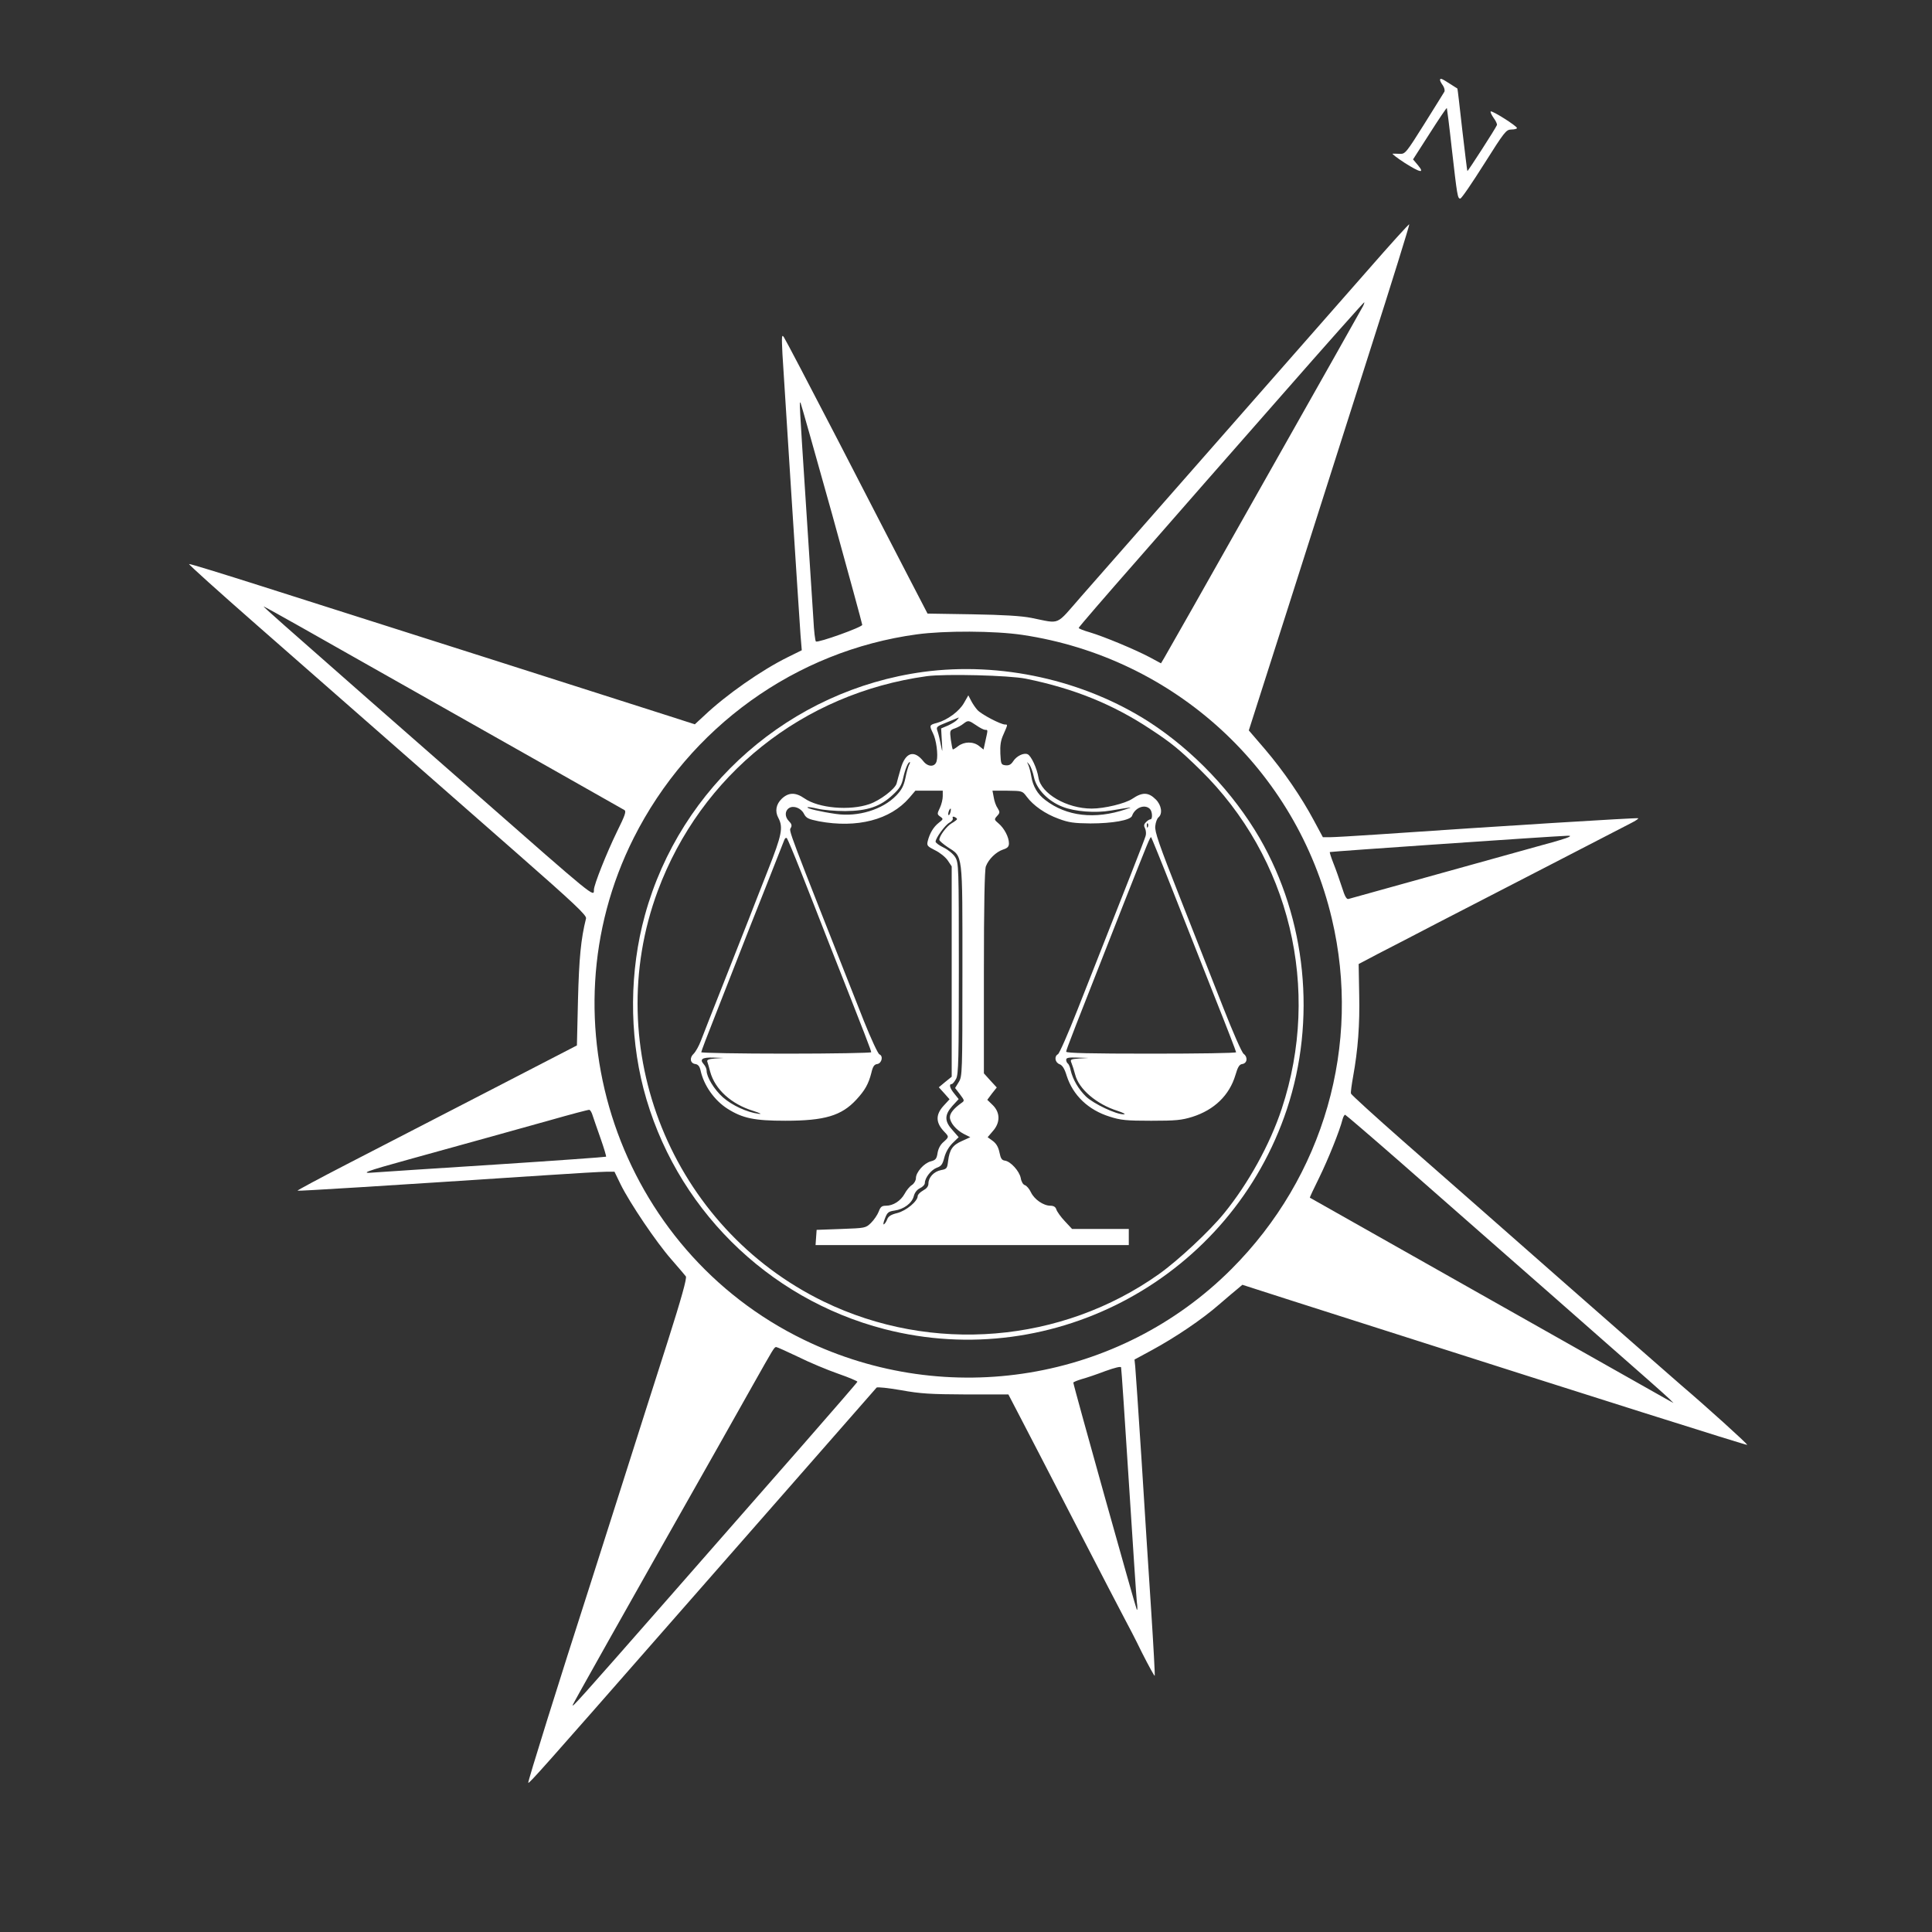 <svg version="1.0" xmlns="http://www.w3.org/2000/svg"
 width="1080pt" height="1080pt" viewBox="0 0 1080 1080"
 preserveAspectRatio="xMidYMid meet">

<rect x="0" y="0" width="1080" height="1080" fill="#333333" stroke="none"/>

<g transform="translate(0,1080) scale(0.1,-0.1)"
fill="#ffffff" stroke="none">
<path d="M8050 10352 c0 -4 7 -18 16 -30 8 -12 12 -28 8 -35 -4 -6 -54 -88
-112 -180 -101 -161 -107 -168 -136 -167 -17 1 -35 1 -41 1 -5 -1 25 -24 68
-52 87 -55 113 -60 73 -12 l-27 32 93 145 c51 80 94 144 96 142 1 -2 14 -102
27 -222 31 -271 33 -284 48 -284 7 0 66 87 133 193 115 182 123 192 152 193
18 0 32 4 32 8 1 11 -140 100 -147 93 -3 -3 5 -20 17 -37 12 -16 20 -34 18
-39 -6 -17 -163 -260 -165 -257 -2 1 -14 106 -29 232 -14 126 -26 229 -27 229
-1 1 -21 13 -44 28 -45 29 -53 32 -53 19z"/>
<path d="M7648 9292 c-251 -286 -1093 -1245 -1603 -1825 -148 -169 -113 -154
-280 -121 -56 11 -155 17 -330 20 l-250 4 -110 212 c-61 117 -238 461 -394
763 -157 303 -291 559 -299 570 -12 18 -13 7 -8 -95 8 -135 92 -1446 101
-1570 l7 -85 -79 -39 c-144 -71 -343 -209 -468 -328 l-51 -47 -124 40 c-69 22
-525 168 -1015 324 -489 156 -1068 340 -1285 409 -217 69 -398 125 -403 123
-5 -1 164 -153 375 -338 211 -185 536 -470 724 -635 187 -164 517 -454 733
-643 325 -285 391 -348 387 -365 -29 -115 -39 -225 -45 -455 l-6 -255 -505
-261 c-278 -143 -630 -325 -783 -404 -153 -79 -276 -145 -274 -147 3 -3 456
25 1382 86 165 11 320 20 345 20 l45 0 35 -72 c51 -103 197 -320 282 -417 40
-46 77 -89 82 -96 7 -9 -26 -126 -101 -362 -61 -191 -173 -541 -248 -778 -75
-236 -156 -491 -180 -565 -186 -577 -356 -1122 -352 -1126 5 -5 81 80 788 887
282 321 1102 1257 1159 1322 4 5 65 -2 136 -14 110 -20 164 -23 365 -24 l236
0 65 -125 c36 -69 177 -341 313 -605 136 -264 260 -502 275 -530 15 -27 58
-110 94 -184 37 -73 69 -131 71 -129 2 2 -7 168 -20 368 -13 201 -38 581 -54
845 -17 264 -33 497 -35 517 l-4 38 96 52 c131 71 281 172 376 255 43 37 91
78 105 89 l26 22 280 -90 c154 -49 377 -120 495 -158 1176 -376 2043 -650
2047 -647 4 4 -232 217 -367 332 -26 22 -321 281 -656 575 -335 295 -739 650
-899 790 -159 140 -291 260 -293 267 -2 7 4 50 12 95 27 149 38 290 34 461
l-3 168 110 58 c61 31 209 108 330 171 121 62 405 209 630 325 226 117 430
222 453 234 24 12 42 24 40 27 -4 4 -778 -44 -1462 -91 -121 -8 -238 -15 -261
-15 l-40 0 -50 93 c-70 131 -169 276 -273 398 l-91 106 225 704 c123 387 326
1023 450 1412 125 390 224 710 222 713 -3 2 -106 -112 -230 -254z m-29 -204
c-7 -13 -80 -142 -162 -288 -82 -146 -227 -402 -322 -570 -441 -782 -609
-1077 -626 -1106 l-19 -32 -65 35 c-82 43 -252 114 -332 138 -35 10 -63 21
-63 25 0 4 150 178 333 386 182 209 540 617 795 907 254 290 465 527 468 527
2 0 -1 -10 -7 -22z m-2969 -1157 c93 -337 170 -618 170 -624 0 -13 -246 -101
-259 -93 -4 3 -11 58 -14 123 -4 65 -23 357 -42 648 -37 568 -37 571 -30 564
2 -3 81 -281 175 -618z m-2963 -639 c114 -65 375 -212 578 -327 542 -306 1208
-683 1225 -693 12 -7 5 -28 -42 -123 -56 -115 -128 -295 -128 -323 0 -42 12
-52 -661 539 -112 98 -386 339 -609 534 -468 411 -581 511 -576 511 2 0 98
-53 213 -118z m4028 -41 c850 -127 1533 -753 1730 -1586 167 -706 -44 -1442
-562 -1960 -625 -625 -1585 -784 -2388 -395 -1037 502 -1470 1776 -953 2805
312 620 905 1047 1584 1139 154 21 434 20 589 -3z m3055 -1130 c-8 -5 -73 -25
-145 -44 -149 -41 -1062 -295 -1086 -302 -11 -4 -21 12 -38 67 -13 40 -34 100
-47 132 -13 33 -22 61 -20 63 3 3 1240 88 1326 91 19 1 21 -1 10 -7z m-5457
-1557 c5 -16 25 -73 44 -127 19 -54 33 -101 31 -103 -3 -2 -281 -22 -619 -44
-338 -21 -641 -42 -674 -44 -90 -8 -55 5 195 74 332 92 550 152 785 218 116
33 214 59 219 58 6 -1 14 -15 19 -32z m4519 -264 c166 -146 418 -367 558 -490
140 -123 404 -354 585 -514 182 -159 341 -300 355 -314 l25 -25 -45 25 c-185
104 -1986 1122 -1988 1123 -1 1 22 51 52 111 50 102 115 263 131 327 4 15 11
27 15 25 5 -2 145 -122 312 -268z m-3370 -1085 c62 -31 163 -73 223 -94 61
-21 109 -42 108 -45 -1 -4 -139 -163 -306 -354 -167 -191 -504 -574 -747 -852
-515 -587 -545 -620 -538 -600 5 13 258 464 808 1435 59 105 149 264 200 355
114 202 118 210 129 210 5 0 60 -25 123 -55z m1848 -695 c22 -344 42 -647 45
-675 4 -27 4 -47 0 -44 -5 6 -355 1255 -355 1270 0 3 21 12 48 20 26 7 85 27
132 45 53 19 86 27 87 20 2 -6 21 -292 43 -636z"/>
<path d="M5161 7044 c-742 -101 -1358 -639 -1556 -1360 -86 -312 -88 -659 -8
-969 171 -658 689 -1175 1348 -1345 951 -245 1938 294 2249 1230 165 498 109
1061 -152 1514 -148 255 -371 490 -618 650 -366 235 -831 338 -1263 280z m574
-38 c269 -55 486 -143 696 -282 120 -79 160 -112 278 -227 502 -492 678 -1225
456 -1895 -66 -200 -187 -418 -322 -584 -82 -101 -257 -264 -364 -340 -545
-387 -1270 -447 -1874 -154 -850 413 -1255 1415 -928 2296 242 650 810 1104
1503 1200 102 14 461 5 555 -14z"/>
<path d="M5389 6871 c-26 -47 -93 -96 -151 -112 -43 -11 -44 -14 -23 -57 19
-37 30 -121 21 -156 -8 -34 -47 -35 -73 -3 -53 68 -102 52 -128 -40 -9 -32
-20 -69 -23 -83 -9 -31 -93 -95 -152 -115 -110 -38 -284 -23 -363 32 -50 35
-89 34 -127 -2 -32 -31 -39 -70 -19 -107 28 -53 20 -95 -58 -292 -41 -105 -91
-231 -110 -281 -19 -49 -82 -209 -140 -355 -58 -146 -114 -289 -125 -318 -11
-29 -29 -61 -40 -72 -25 -23 -20 -54 9 -58 15 -2 24 -13 29 -35 18 -84 77
-168 151 -215 84 -53 149 -67 323 -67 220 0 314 28 397 118 48 52 68 87 84
150 8 35 16 47 33 49 25 4 35 45 12 54 -8 3 -47 87 -87 187 -439 1111 -419
1059 -408 1080 7 12 4 22 -11 37 -24 24 -23 58 1 73 25 16 67 0 83 -32 13 -25
25 -30 83 -42 214 -40 400 8 506 131 l34 40 76 0 77 0 0 -31 c0 -17 -7 -46
-16 -65 -16 -33 -16 -36 2 -49 18 -13 18 -14 -9 -35 -29 -23 -50 -58 -61 -102
-6 -25 -2 -29 41 -51 27 -13 58 -38 71 -57 l22 -33 0 -588 0 -588 -36 -29 -36
-30 30 -33 30 -34 -34 -37 c-45 -50 -44 -94 5 -145 27 -28 26 -29 -5 -57 -17
-14 -29 -37 -33 -61 -5 -33 -11 -40 -38 -47 -38 -10 -83 -61 -83 -94 0 -13
-10 -30 -22 -38 -13 -8 -31 -30 -41 -49 -22 -40 -64 -67 -104 -67 -24 0 -31
-6 -41 -33 -7 -18 -26 -46 -43 -63 -30 -29 -32 -29 -167 -34 l-137 -5 -3 -42
-3 -43 875 0 876 0 0 45 0 45 -159 0 -158 0 -41 44 c-22 23 -43 53 -47 65 -4
14 -15 21 -33 21 -39 0 -90 35 -109 75 -9 19 -24 37 -34 40 -10 3 -20 20 -23
40 -8 39 -56 92 -88 97 -18 2 -24 12 -31 46 -6 29 -17 49 -37 64 l-29 21 29
34 c42 47 42 103 0 145 l-31 30 26 35 27 34 -36 39 -36 40 0 564 c0 375 4 574
11 593 15 40 57 81 96 94 25 8 33 16 33 35 0 34 -26 84 -58 111 -25 21 -25 23
-8 42 16 17 16 22 3 43 -9 12 -19 40 -22 61 l-7 37 83 0 c83 -1 84 -1 108 -33
37 -50 104 -97 179 -124 56 -21 85 -25 177 -26 124 0 224 18 233 42 16 46 71
68 100 39 14 -14 16 -58 3 -58 -5 0 -17 -7 -25 -16 -12 -12 -13 -20 -5 -35 5
-11 7 -30 3 -42 -8 -27 -95 -248 -381 -972 -52 -132 -101 -244 -109 -248 -22
-12 -17 -46 9 -56 16 -6 28 -25 40 -65 35 -109 121 -191 240 -228 62 -20 94
-23 232 -23 137 0 170 3 231 22 122 39 206 120 240 233 13 45 22 60 38 62 28
4 33 38 8 57 -11 9 -59 118 -115 261 -53 135 -161 409 -240 610 -118 299 -143
372 -139 402 2 21 10 43 18 49 24 20 17 68 -15 100 -41 41 -75 42 -131 4 -40
-27 -157 -55 -227 -55 -140 0 -284 84 -298 173 -8 52 -41 123 -61 131 -22 9
-61 -10 -80 -39 -12 -19 -24 -25 -43 -23 -25 3 -26 7 -29 65 -2 47 2 75 18
109 24 55 24 54 8 54 -24 0 -133 57 -154 81 -12 13 -28 37 -36 53 l-15 29 -24
-42z m-38 -94 c-6 -8 -29 -22 -50 -32 l-40 -17 4 -72 c4 -65 4 -67 -5 -23 -5
27 -13 61 -18 76 -10 28 -9 29 51 53 34 14 64 26 66 27 2 0 -2 -5 -8 -12z
m107 -32 c20 -14 42 -25 49 -25 16 0 16 3 2 -60 l-11 -50 -25 20 c-33 26 -83
25 -117 -1 -15 -12 -29 -20 -30 -18 -2 2 -7 27 -11 55 -6 50 -6 52 22 62 15 5
37 17 48 26 27 21 30 20 73 -9z m-377 -222 c-5 -10 -14 -43 -20 -74 -9 -42
-21 -65 -51 -96 -76 -79 -214 -121 -337 -103 -85 12 -165 31 -159 37 3 3 29
-1 58 -8 29 -7 98 -13 153 -13 124 1 196 25 266 91 38 35 50 55 58 95 11 49
27 88 37 88 2 0 1 -8 -5 -17z m699 -68 c14 -66 79 -134 160 -165 68 -27 184
-36 270 -21 125 21 127 21 83 7 -172 -58 -331 -40 -450 52 -43 32 -69 77 -78
132 -4 25 -12 54 -17 65 -9 19 -9 19 6 1 8 -10 20 -42 26 -71z m-467 -195 c-3
-12 -8 -19 -11 -16 -5 6 5 36 12 36 2 0 2 -9 -1 -20z m37 -39 c0 -3 -14 -14
-30 -23 -28 -16 -70 -72 -69 -93 0 -5 21 -23 46 -40 87 -57 83 -20 83 -690 0
-576 -1 -591 -20 -623 l-21 -34 27 -35 c26 -35 27 -36 8 -49 -42 -30 -64 -57
-64 -79 0 -30 34 -71 78 -94 l36 -18 -46 -21 c-53 -23 -70 -48 -78 -112 -5
-41 -7 -45 -40 -51 -40 -8 -70 -41 -70 -75 0 -16 -10 -28 -30 -39 -16 -9 -30
-23 -30 -31 0 -29 -64 -82 -114 -95 -34 -8 -50 -18 -56 -34 -5 -13 -13 -26
-19 -29 -5 -4 -3 11 6 33 13 34 20 39 54 44 51 7 97 41 107 80 5 20 18 37 35
45 15 7 27 20 27 29 0 29 35 73 66 85 26 9 33 19 43 58 8 30 25 59 46 80 l34
33 -34 39 c-46 50 -46 85 -1 136 l35 38 -24 30 c-25 30 -32 54 -15 54 5 0 16
13 25 30 13 25 15 109 15 617 0 569 -1 589 -20 621 -11 18 -40 42 -65 54 -25
12 -45 27 -45 33 0 20 53 93 77 106 13 7 22 18 19 25 -3 8 1 11 10 7 7 -3 14
-8 14 -12z m1067 -43 c-3 -8 -6 -5 -6 6 -1 11 2 17 5 13 3 -3 4 -12 1 -19z
m-1939 -253 c39 -99 110 -279 157 -400 215 -545 235 -598 235 -607 0 -4 -214
-8 -475 -8 -261 0 -475 4 -475 8 0 5 36 100 81 213 44 112 102 260 129 329 27
69 93 238 148 375 54 138 102 259 106 269 4 11 10 15 15 10 4 -5 40 -90 79
-189z m2077 -102 c65 -164 171 -433 236 -598 66 -165 119 -303 119 -307 0 -5
-214 -8 -475 -8 -335 0 -475 3 -475 11 0 11 39 110 322 829 141 356 146 370
153 370 1 0 56 -134 120 -297z m-2558 -940 c-36 -3 -47 -8 -43 -18 3 -8 10
-33 16 -56 27 -99 118 -181 241 -219 40 -13 51 -19 29 -16 -64 8 -148 47 -199
92 -49 44 -91 113 -91 149 0 10 -7 26 -16 36 -25 28 -8 39 54 37 l57 -2 -48
-3z m2036 0 c-49 -4 -52 -5 -43 -26 5 -12 14 -40 20 -63 20 -82 120 -167 238
-204 33 -11 47 -19 34 -19 -41 -2 -169 59 -211 99 -43 42 -74 96 -86 147 -3
18 -11 35 -16 38 -5 4 -9 13 -9 21 0 11 14 14 63 12 l62 -2 -52 -3z"/>
</g>
</svg>
